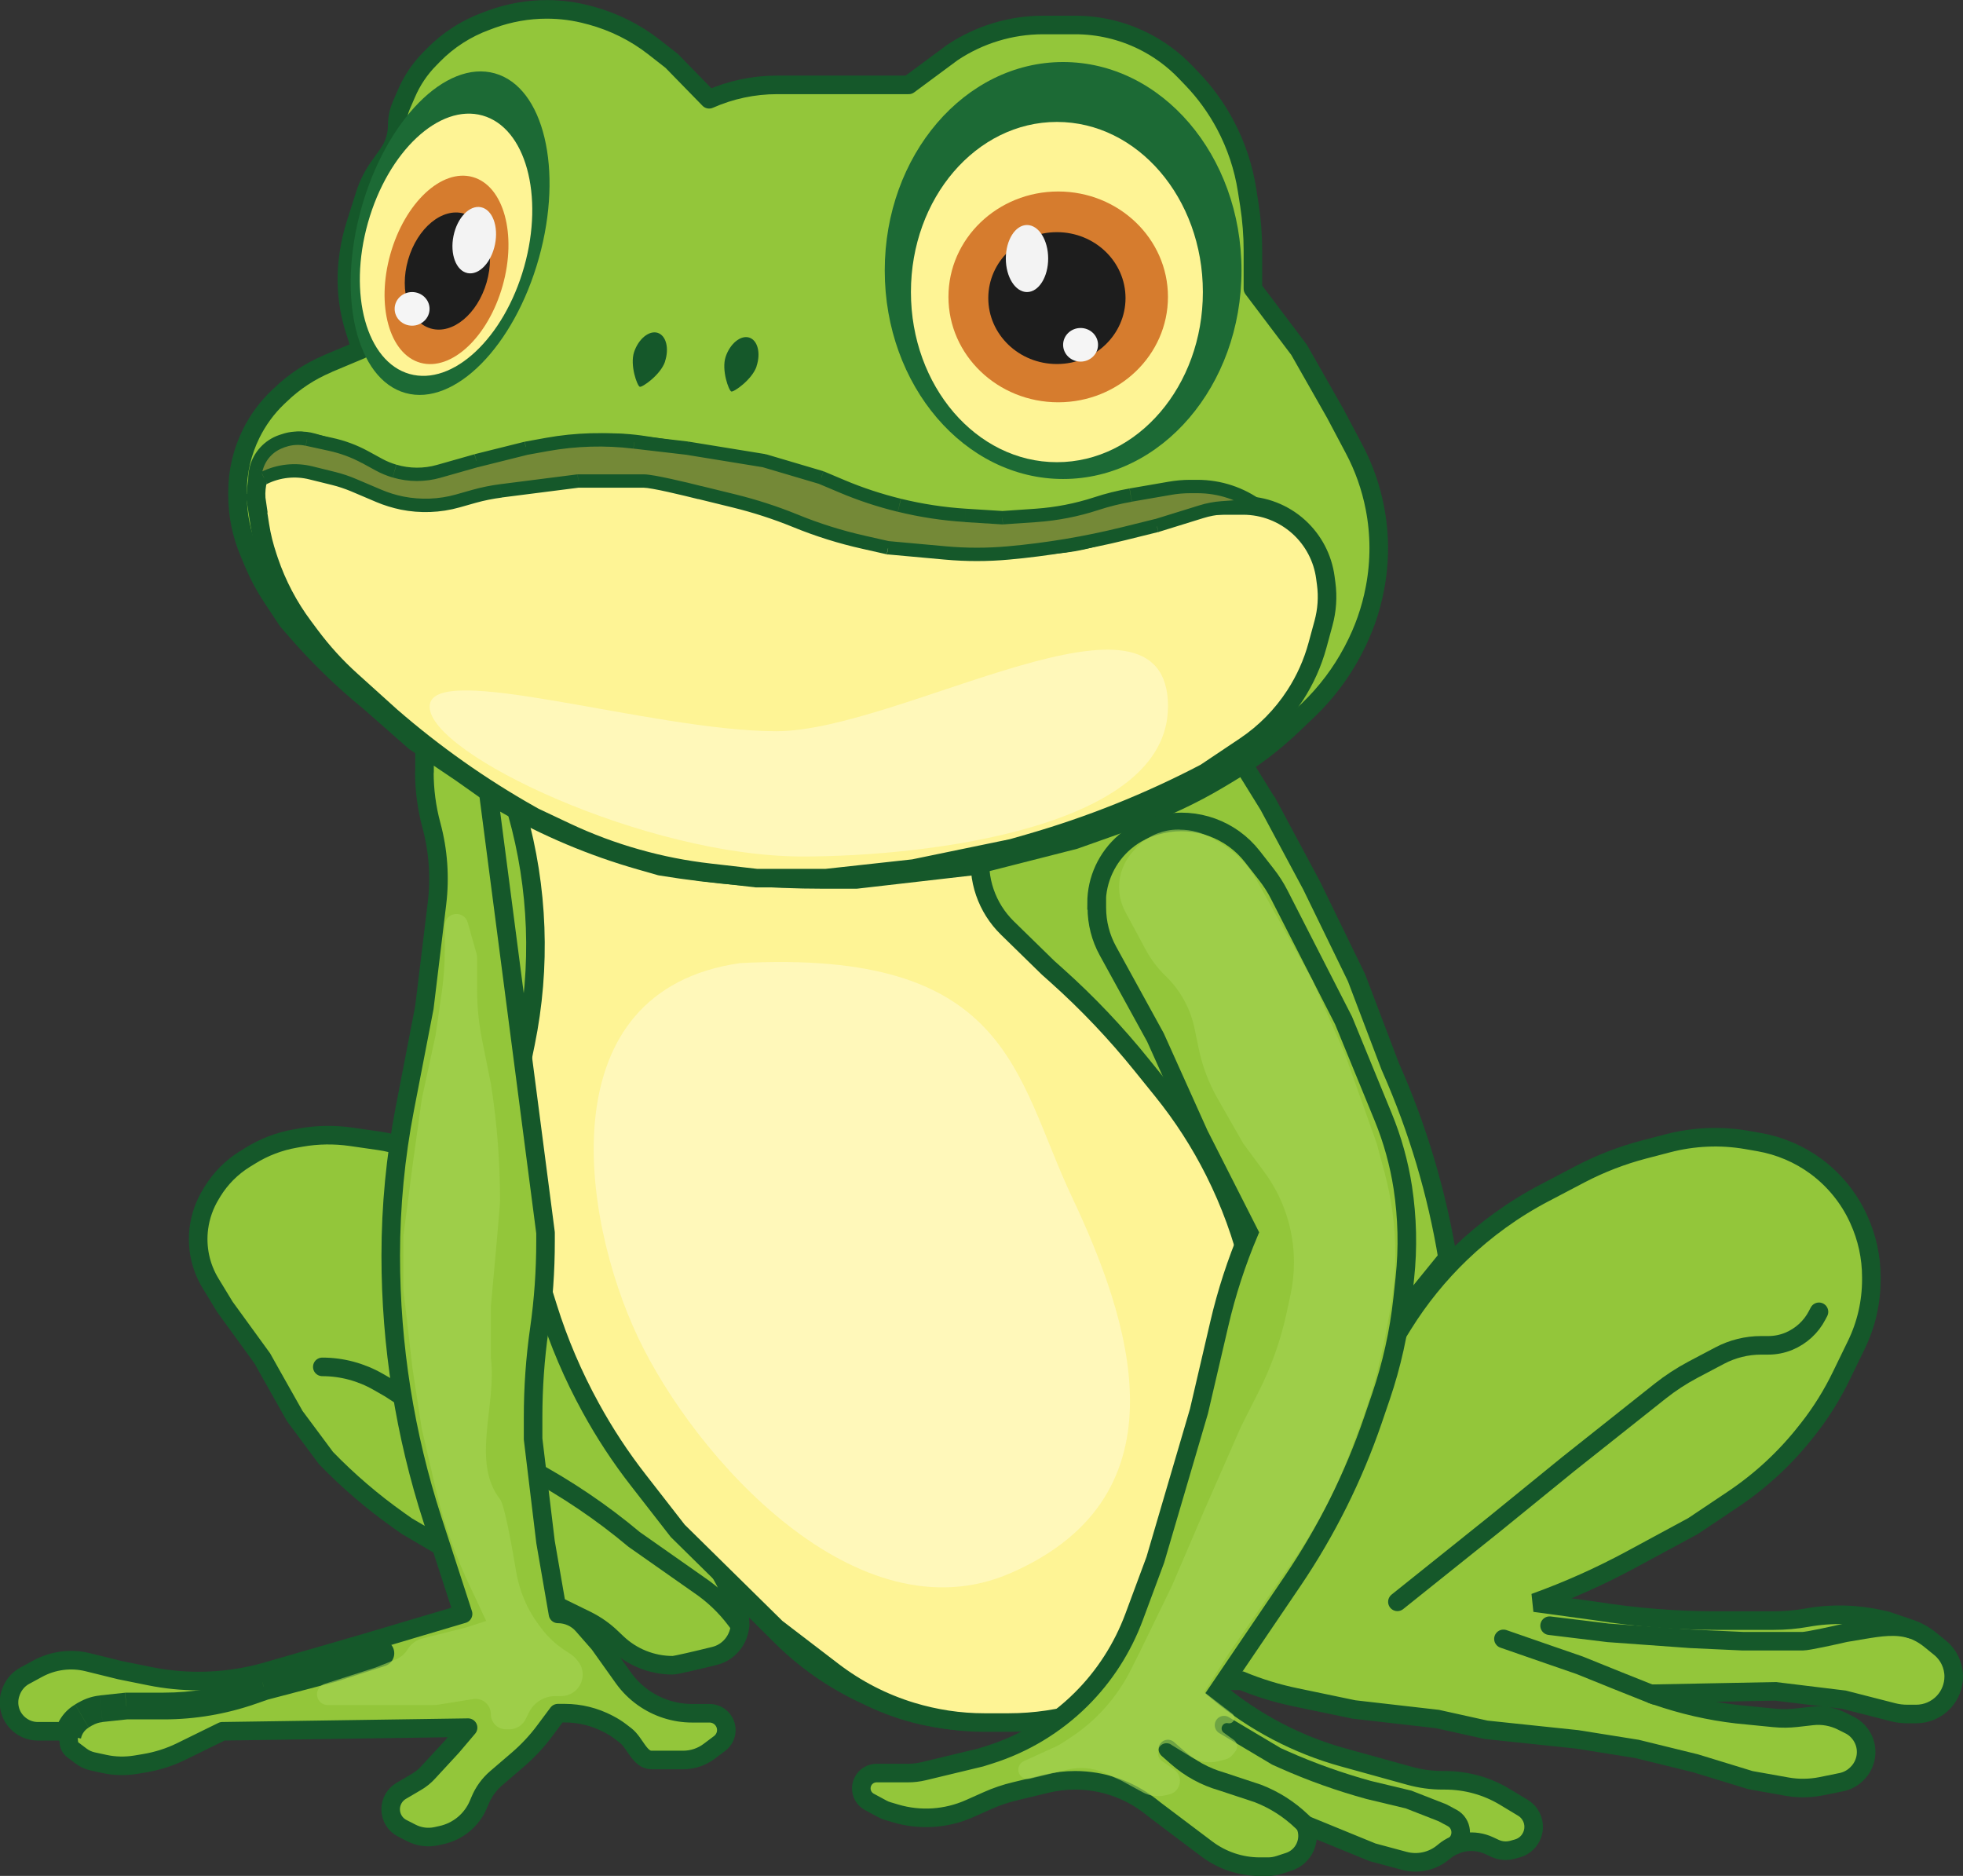 <?xml version="1.0" encoding="UTF-8"?><svg id="_Слой_2" xmlns="http://www.w3.org/2000/svg" width="211.4" height="202" viewBox="0 0 211.4 202"><rect x="0" y="0" width="211.4" height="202" fill="#333333" stroke="none"/><g id="_Слой_1-2"><path d="m132.9,167.45c-.94,1.26-5.95,6.78-9.26,10.4-.9.98-1.71,2.03-2.42,3.14h12.49c1.88.77,3.82,1.37,5.81,1.78l6.28,1.31,9,1.03,5.24,1.16,9.8,1.03,6.45,1.03,6.31,1.55,5.91,1.81,3.93.7c1.22.22,2.47.2,3.69-.04l2.16-.44c.71-.14,1.36-.52,1.84-1.07l.03-.03c.84-.96,1.05-2.33.52-3.49-.31-.68-.84-1.24-1.51-1.57l-.8-.4c-1-.5-2.12-.7-3.22-.57l-1.67.19c-.8.09-1.61.1-2.41.02l-4.03-.4c-2.95-.34-5.85-1.01-8.65-1.98l-.62-.22,13.43-.26,7.39.9,5.28,1.35c.51.13,1.02.19,1.54.19h.95c1.12,0,2.2-.47,2.96-1.29.69-.74,1.08-1.72,1.08-2.74,0-1.21-.54-2.35-1.48-3.11l-1.06-.86c-.63-.51-1.34-.91-2.11-1.17l-2.6-.89-.59-.13c-2.63-.59-5.34-.66-7.99-.18-1.17.21-2.36.31-3.55.31h-6.19c-4.35,0-8.68-.35-12.98-1.03l-6.58-.9c3.58-1.29,7.05-2.84,10.4-4.65l6.66-3.6,4.27-2.86c3.04-2.03,5.74-4.54,7.99-7.43l.16-.2c1.39-1.77,2.58-3.69,3.56-5.72l1.6-3.29c1.07-2.19,1.62-4.6,1.62-7.04v-.27c0-2.14-.46-4.25-1.35-6.2l-.04-.09c-1.02-2.23-2.6-4.17-4.57-5.63-1.82-1.34-3.92-2.23-6.14-2.62l-1.32-.23c-2.83-.49-5.74-.36-8.52.37l-2.57.67c-2.36.62-4.64,1.5-6.81,2.63l-3.83,2.01c-3.32,1.73-6.37,3.93-9.07,6.52-2.38,2.29-4.47,4.87-6.21,7.67l-5.3,8.55c-3.85,4.82-11.82,14.81-12.89,16.26Z" style="fill:#93c63a; stroke:#15582a; stroke-width:2px;"/><path d="m195.89,141.26l-.2.38c-.65,1.26-1.73,2.24-3.04,2.79h0c-.7.29-1.46.44-2.22.44h-.77c-1.56,0-3.09.38-4.47,1.11l-2.88,1.52c-1.24.66-2.42,1.43-3.52,2.3l-9.89,7.85-7.93,6.45-10.48,8.39" style="fill:none; stroke:#15582a; stroke-linecap:round; stroke-width:2px;"/><path d="m205.83,175.45h0c-1.63-.52-3.41-.24-5.1.04l-2.02.34c-1.3.3-4.03.9-4.57.9h-6.45l-5.64-.26-8.86-.64-6.31-.77" style="fill:none; stroke:#15582a; stroke-linecap:round; stroke-width:2px;"/><path d="m178.16,182.55l-3.89-1.55-4.16-1.68-3.36-1.16-4.84-1.68" style="fill:none; stroke:#15582a; stroke-linecap:round; stroke-width:2px;"/><path d="m46.83,125.38l11.65,8.91,19.61,36,1.28,2.87c.22.49.33,1.02.33,1.56v.05c0,.86-.3,1.69-.85,2.35-.5.6-1.17,1.02-1.92,1.2-1.79.44-4.14,1-4.49,1-2.24,0-4.39-.87-6.01-2.42l-.58-.55c-.8-.77-1.71-1.4-2.7-1.89l-6.16-3.01-5.1-2.84-3.22-1.42-4.84-2.84-.85-.6c-2.83-2-5.47-4.26-7.88-6.75l-3.36-4.52-2.55-4.52-.94-1.68-4.03-5.55-1.54-2.53c-1.09-1.78-1.53-3.89-1.26-5.96.17-1.29.61-2.53,1.29-3.64l.18-.3c.87-1.41,2.06-2.61,3.48-3.49l.57-.35c1.49-.93,3.14-1.56,4.87-1.86l.63-.11c1.77-.31,3.57-.33,5.34-.08l3.06.44c.92.13,1.82.36,2.69.69,1.18.44,2.29,1.06,3.3,1.83Z" style="fill:#93c63a; stroke:#15582a; stroke-width:2px;"/><path d="m34.71,147.19h0c2.11,0,4.19.56,6.02,1.61l1.24.71,4.16,2.71,2.01,1.16,8.89,4.77c4,2.15,7.78,4.7,11.26,7.62h0l6.98,4.9h0c1.51,1.02,2.85,2.29,3.95,3.75l.48.64" style="fill:none; stroke:#15582a; stroke-linecap:round; stroke-width:2px;"/><path d="m136.52,86.55l-5.51-8.9-80.99,2.32c-1.36,2.13-1.71,4.75-.96,7.16l2.17,6.91c2.39,5.71,3.63,11.83,3.63,18.02v5.59l.31,2.92c.69,6.55,2.07,13.02,4.13,19.28l4.57,9.29.96,1.59c4.55,7.53,9.66,14.7,15.3,21.45l.26.31,3.74,3.72c2.5,2.49,5.41,4.54,8.59,6.07l1.03.49c3.59,1.72,7.51,2.62,11.49,2.62h2.74c2.64,0,5.27-.34,7.83-1.01,6.4-1.69,12.08-5.4,16.2-10.57l1.5-1.89c2.01-2.53,3.7-5.31,5.01-8.27l2.26-5.1c2.01-4.55,4.43-8.89,7.24-13l1.69-2.48,6.18-7.61c-1.16-7.03-3.2-13.88-6.07-20.39l-.11-.25-3.63-9.55-4.84-9.94-4.7-8.77Z" style="fill:#93c63a; stroke:#15582a; stroke-width:2px;"/><path d="m71.82,91.39l-3.83-1.01c-4.77-1.25-9.27-3.39-13.27-6.29l.97,3.45c2.28,8.08,2.59,16.59.91,24.81l-.18.87c-1.12,5.48-1.24,11.12-.35,16.64.35,2.17.86,4.31,1.52,6.41l1.41,4.5c1.17,3.75,2.72,7.37,4.61,10.81,1.5,2.74,3.22,5.36,5.14,7.82l4.24,5.45,10.61,10.45,6.09,4.66c2.55,1.95,5.42,3.43,8.49,4.36,2.54.77,5.17,1.17,7.82,1.17h2.64c2.81,0,5.61-.42,8.3-1.23l2.03-.62c4.84-1.47,9.04-4.54,11.91-8.71,2.11-3.06,3.43-6.6,3.83-10.3l1.27-11.66v-4.96c0-7.6-1.78-15.09-5.19-21.87-1.55-3.09-3.43-6-5.6-8.69l-2.23-2.76c-2.78-3.45-5.84-6.68-9.15-9.64l-.94-.84-4.38-4.28c-2.23-2.18-3.29-5.28-2.87-8.36l-1.12.25c-7.35,1.63-14.92,2.08-22.41,1.34l-.81-.08c-3.2-.32-6.36-.89-9.47-1.7Z" style="fill:#fef495; stroke:#15582a; stroke-width:2px;"/><path d="m45.72,83.11v-2.62l6.72,3.74,6.31,48.52v.92c0,3.17-.22,6.33-.67,9.47-.45,3.14-.67,6.3-.67,9.47v2.34l1.34,11.1,1.34,7.74c1.02,0,2,.44,2.67,1.21l1.76,2.01,2.6,3.65c.59.83,1.31,1.55,2.14,2.14,1.55,1.1,3.39,1.69,5.29,1.69h1.86c1,0,1.81.81,1.81,1.81,0,.57-.27,1.1-.72,1.44l-1.13.85c-.8.6-1.78.93-2.79.93h-3.42c-1.28,0-1.76-1.84-2.78-2.63l-.56-.43c-.37-.28-.77-.54-1.18-.75l-.15-.08c-1.44-.75-3.03-1.15-4.65-1.15h-.76l-1.41,1.89c-.85,1.15-1.83,2.19-2.91,3.12l-2.32,1.99c-.76.65-1.36,1.48-1.74,2.4l-.17.4c-.71,1.7-2.2,2.94-4,3.33l-.54.12c-.92.2-1.88.07-2.72-.37l-.96-.49c-.76-.39-1.24-1.18-1.24-2.04,0-.81.43-1.57,1.13-1.98l1.65-.97c.48-.28.91-.63,1.28-1.04l2.53-2.74,1.75-2.06-26.46.39-4.44,2.18c-1.24.61-2.57,1.03-3.94,1.26l-.96.16c-1.11.18-2.25.16-3.35-.08l-1.25-.27c-.47-.1-.91-.3-1.29-.59l-.86-.65c-.28-.21-.45-.54-.45-.89,0-.62-.5-1.12-1.12-1.12h-2.21c-.63,0-1.24-.19-1.76-.55-1.19-.81-1.66-2.34-1.14-3.68l.03-.09c.28-.71.79-1.31,1.47-1.67l1.38-.75c1.64-.89,3.56-1.15,5.38-.7l3.49.86,3.17.64c1.73.35,3.5.53,5.27.53,2.51,0,5.01-.35,7.42-1.05l10.2-2.95,10.88-3.23-3.29-10.13c-2.98-9.19-4.5-18.79-4.5-28.45,0-5.32.51-10.63,1.52-15.85l2.1-10.86,1.36-11.22c.34-2.81.14-5.67-.6-8.41-.51-1.87-.76-3.81-.76-5.75Z" style="fill:#93c63a; stroke:#15582a; stroke-linejoin:round; stroke-width:2px;"/><path d="m13.62,183.71v-1.44h-.15s.15,1.44.15,1.44Zm14.77-2.06l-.36-1.39h-.06s-.05.03-.05.03l.47,1.36Zm7.39-1.94l.36,1.39h.04s.04-.02.04-.02l-.44-1.37Zm5.68-.31c.76-.24,1.17-1.05.93-1.81-.24-.76-1.05-1.17-1.81-.93l.88,2.74Zm-32.24,5.15l-.73-1.24.73,1.24Zm.33,1.47l.39-.23-1.46-2.48-.39.23,1.46,2.48Zm1.49-.59l2.73-.29-.31-2.86-2.73.29.31,2.86Zm2.58-.28h4.03v-2.88h-4.03v2.88Zm13.9-1.67l1.35-.47-.95-2.72-1.35.47.95,2.72Zm1.24-.44l7.39-1.94-.73-2.78-7.39,1.94.73,2.78Zm7.46-1.96l5.24-1.68-.88-2.74-5.24,1.68.88,2.74Zm-18.57,4.07c3.36,0,6.7-.57,9.87-1.67l-.95-2.72c-2.87,1-5.89,1.51-8.93,1.51v2.88Zm-7.71.65c.34-.2.71-.32,1.1-.36l-.31-2.86c-.79.08-1.56.34-2.25.74l1.46,2.48Zm-1.22,1.41c.09-.49.4-.92.83-1.18l-1.46-2.48c-1.15.67-1.95,1.81-2.2,3.12l2.83.54Z" style="fill:#15582a; stroke-width:0px;"/><path d="m35.26,39.17l3.62-1.52-.68-2.14c-.26-.81-.46-1.64-.6-2.48-.3-1.81-.33-3.67-.06-5.49l.04-.29c.15-1.07.4-2.12.73-3.15l1.01-3.18c.34-1.06.84-2.05,1.48-2.95l.97-1.36c.66-.92,1.01-2.01,1.01-3.14,0-.73.15-1.45.44-2.13l.55-1.27c.59-1.38,1.44-2.65,2.5-3.72l.41-.42c1.59-1.62,3.53-2.87,5.67-3.65l.59-.22c1.9-.69,3.91-1.05,5.94-1.05,1.53,0,3.06.2,4.54.61l.24.06c2.45.67,4.75,1.81,6.75,3.37l1.93,1.51,4.03,4.13c2.3-1.02,4.79-1.55,7.31-1.55h14.18l4.7-3.48c2.89-1.93,6.29-2.97,9.77-2.97h3.46c2.52,0,5,.58,7.26,1.69,1.73.85,3.29,1.99,4.62,3.38l.69.72c1.42,1.47,2.63,3.15,3.59,4.95,1.17,2.2,1.97,4.59,2.35,7.05l.25,1.59c.25,1.63.38,3.27.38,4.91v4.11l4.97,6.58,3.89,6.84,2.03,3.83c1.06,1.99,1.81,4.13,2.24,6.34.55,2.82.56,5.73.03,8.56l-.02.1c-.43,2.31-1.22,4.55-2.32,6.63l-.1.19c-1.23,2.32-2.83,4.44-4.72,6.26l-1.59,1.52c-2.13,2.05-4.49,3.84-7.03,5.35l-1.12.67c-2.78,1.65-5.72,3.03-8.78,4.11l-6.69,2.37-11.15,2.84-12.36,1.42h-3.51c-5.89,0-11.76-.47-17.58-1.42l-2.2-.63c-5.14-1.47-10.08-3.55-14.72-6.21l-4.57-3.23-4.97-3.35-4.84-4.26c-2.95-2.4-5.68-5.06-8.16-7.95l-.71-.82-1.67-2.52c-.77-1.16-1.42-2.38-1.96-3.66l-.51-1.22c-.81-1.93-1.23-4-1.23-6.09v-.38c0-2.17.5-4.3,1.46-6.25.72-1.46,1.69-2.79,2.87-3.92l.31-.29c1.46-1.41,3.17-2.53,5.04-3.32Z" style="fill:#93c63a; stroke:#15582a; stroke-linejoin:round; stroke-width:2px;"/><ellipse cx="114.49" cy="29.13" rx="19.21" ry="22.45" style="fill:#1c6a35; stroke-width:0px;"/><ellipse cx="113.82" cy="31.45" rx="15.72" ry="18.32" style="fill:#fef495; stroke-width:0px;"/><ellipse cx="48.47" cy="25.1" rx="17.87" ry="9.93" transform="translate(11.25 65.03) rotate(-74.38)" style="fill:#1c6a35; stroke-width:0px;"/><ellipse cx="48.04" cy="26.36" rx="14.46" ry="8.74" transform="translate(9.62 65.43) rotate(-74.24)" style="fill:#fef495; stroke-width:0px;"/><ellipse cx="48.08" cy="29.07" rx="10.39" ry="6.28" transform="translate(7.05 67.44) rotate(-74.24)" style="fill:#d67c2e; stroke-width:0px;"/><ellipse cx="48.18" cy="29.19" rx="6.44" ry="4.4" transform="translate(6.78 67.39) rotate(-73.91)" style="fill:#1d1d1d; stroke-width:0px;"/><path d="m81.48,39.45c-.48,1.42-2.45,2.79-2.72,2.71-.27-.08-1.09-2.32-.61-3.75.48-1.42,1.62-2.34,2.53-2.06.92.29,1.27,1.67.79,3.1Z" style="fill:#15582a; stroke-width:0px;"/><path d="m71.62,38.94c-.48,1.42-2.45,2.79-2.72,2.71-.27-.08-1.09-2.32-.61-3.75.48-1.42,1.62-2.34,2.53-2.06.92.29,1.27,1.67.79,3.1Z" style="fill:#15582a; stroke-width:0px;"/><path d="m27.62,54.19l.37,2.38c.18,1.15.46,2.27.83,3.37l.15.45c.86,2.54,2.12,4.94,3.73,7.09l.73.98c1.3,1.74,2.76,3.35,4.37,4.8l4.3,3.88c4.64,4.03,9.68,7.59,15.04,10.61l.41.23,3.39,1.6c2.48,1.17,5.05,2.13,7.69,2.87,2.55.72,5.15,1.23,7.78,1.53l5.05.58h7.52l9.4-1.03,10.61-2.19,1.78-.51c6.59-1.89,12.97-4.44,19.04-7.62l4.24-2.84c2.17-1.45,4.01-3.32,5.43-5.51,1.07-1.65,1.88-3.46,2.4-5.36l.65-2.39c.38-1.39.48-2.84.29-4.26l-.09-.67c-.28-2.09-1.29-4.01-2.85-5.43-1.64-1.49-3.78-2.32-6-2.32h-2.38c-1.12,0-2.24.13-3.34.37l-3.76.85c-1.32.3-2.6.72-3.84,1.25-2.15.92-4.42,1.5-6.75,1.71l-1.1.1c-1.67.15-3.35.16-5.02.02l-1.41-.12c-2.57-.21-5.1-.72-7.55-1.5-2.1-.67-4.13-1.55-6.06-2.62l-2.47-1.36c-4.2-1.63-8.53-2.92-12.94-3.87l-1.84-.39c-1.43-.21-4.62-.7-5.91-.9-3.19-.51-6.45-.39-9.6.35l-2.35.55-5.51,1.81-4.06,1.51c-1.63.61-3.42.6-5.04-.03-.56-.22-1.09-.5-1.58-.85l-1.81-1.29c-1.07-.76-2.26-1.33-3.52-1.69l-2.38-.68c-1.05-.3-2.17-.22-3.16.23-1.39.62-2.39,1.88-2.67,3.38l-.15.81c-.13.7-.14,1.42-.03,2.12Z" style="fill:#fef495; stroke:#15582a; stroke-width:2px;"/><ellipse cx="113.96" cy="31.97" rx="11.82" ry="11.35" style="fill:#d67c2e; stroke-width:0px;"/><ellipse cx="113.82" cy="32.1" rx="7.39" ry="7.1" style="fill:#1d1d1d; stroke-width:0px;"/><path d="m118.12,97.26v.48c0,1.63.41,3.24,1.2,4.67l5.11,9.3,4.7,10.45,5.37,10.58c-1.34,3.18-2.41,6.46-3.19,9.82l-2.19,9.4-4.7,16-2.29,6.17c-1.24,3.33-3.18,6.36-5.7,8.86-2.78,2.76-6.18,4.81-9.92,5.98l-.89.28-6.15,1.48c-.55.13-1.12.2-1.69.2h-3.38c-.61,0-1.18.34-1.46.89-.41.8-.11,1.78.68,2.21l1.37.74c.2.11.41.2.63.26l.84.25c2.63.78,5.45.59,7.95-.52l1.93-.86c.96-.43,1.96-.77,2.98-1.01l3.4-.82c1-.24,2.03-.36,3.07-.36,2.91,0,5.74.97,8.04,2.75l.61.48,5.52,4.16c1.65,1.24,3.65,1.91,5.71,1.91h.9c.41,0,.82-.07,1.22-.2l1.01-.33c1.65-.54,2.47-2.4,1.75-3.99l7.25,2.97,3.42.92c1.48.4,3.06.05,4.23-.94l.06-.05c1.36-1.14,3.26-1.39,4.87-.64l.6.28c.6.28,1.27.33,1.91.16l.5-.14c1.58-.43,2.28-2.29,1.37-3.66-.2-.3-.46-.55-.77-.73l-1.94-1.17c-1.94-1.17-4.16-1.78-6.43-1.78h-.24c-1.2,0-2.4-.16-3.56-.48l-7.12-1.97c-4.96-1.36-9.62-3.81-13.57-7.1l8.09-11.93c3.63-5.36,6.53-11.17,8.63-17.3l.87-2.55c1.16-3.41,1.94-6.93,2.33-10.51l.24-2.25c.35-3.24.27-6.51-.22-9.74-.4-2.6-1.11-5.15-2.11-7.59l-4.27-10.4-6.93-13.56c-.39-.77-.86-1.49-1.39-2.17l-1.5-1.92c-2.29-2.93-6.06-4.3-9.7-3.51l-.25.06c-1.39.3-2.69.94-3.78,1.87-1.93,1.65-3.05,4.06-3.05,6.59Z" style="fill:#93c63a; stroke:#15582a; stroke-width:2px;"/><path d="m156.67,198.68h0c.96-.8.81-2.33-.29-2.92l-1.05-.56-3.63-1.42-4.3-1.03h0c-3.13-.86-6.19-1.95-9.16-3.27l-.78-.35-5.64-3.36" style="fill:none; stroke:#15582a; stroke-linecap:round; stroke-width:2px;"/><path d="m140.69,196.61l-.48-.46c-1.37-1.32-2.99-2.35-4.76-3.03h0l-3.9-1.29h0c-1.77-.51-3.4-1.4-4.79-2.62l-.99-.87" style="fill:none; stroke:#15582a; stroke-linecap:round; stroke-width:2px;"/><path d="m135.52,54.55c-1.88-1.39-4.17-2.16-6.56-2.16h-.81c-.73,0-1.45.06-2.17.19l-4.22.73c-1.27.22-2.51.53-3.74.93-2.08.68-4.25,1.1-6.43,1.26l-3.64.25-3.98-.25c-2.4-.15-4.78-.51-7.11-1.08-2.11-.51-4.17-1.2-6.17-2.04l-2.23-.94-6.15-1.82-8.24-1.34c-1.4-.16-4.5-.52-5.76-.67-3.12-.38-6.29-.29-9.38.26l-2.26.41-5.37,1.34-4.02,1.14c-1.56.44-3.22.44-4.78-.02-.59-.17-1.16-.41-1.69-.7l-1.48-.81c-1.17-.64-2.42-1.1-3.73-1.38l-2.52-.55c-.83-.18-1.7-.13-2.51.14l-.25.08c-1.36.46-2.39,1.58-2.74,2.98-.13.54-.16,1.1-.08,1.64.27-.28.59-.5.94-.68,1.58-.77,3.37-.96,5.07-.53l2.43.6c.73.18,1.44.42,2.13.71l2.73,1.16c.81.34,1.65.6,2.5.77,1.99.4,4.05.32,6-.23l1.73-.49c.96-.27,1.94-.47,2.94-.59l8.32-1.06h7.07c.94,0,4.41.83,6.02,1.25l3.71.91c2.23.55,4.42,1.26,6.55,2.13,2.4.98,4.88,1.76,7.41,2.33l2.61.59,6.16.56c2.26.2,4.53.21,6.79,0,4.19-.37,8.34-1.07,12.42-2.08l3.55-.88,4.81-1.49c.72-.22,1.46-.36,2.21-.42l2.77-.2c.39-.03.78-.01,1.16.05Z" style="fill:#748937; fill-rule:evenodd; stroke-width:0px;"/><path d="m135.52,54.55l-.11.71.54-1.29-.43.58Zm-9.54-1.97l-.12-.71h0l.12.71Zm-4.22.73l.12.71h0l-.12-.71Zm-3.74.93l-.22-.68h0l.22.68Zm-6.43,1.26l-.05-.72h0l.05.72Zm-3.64.25l-.05.72h.05s.05,0,.05,0l-.05-.72Zm-3.98-.25l.05-.72h0l-.05.72Zm-7.11-1.08l.17-.7h0l-.17.7Zm-6.17-2.04l-.28.66h0l.28-.66Zm-2.23-.94l.28-.66-.04-.02h-.04s-.2.68-.2.68Zm-6.15-1.82l.2-.69h-.04s-.05-.02-.05-.02l-.12.71Zm-8.24-1.34l.12-.71h-.02s-.02,0-.02,0l-.08.71Zm-5.76-.67l.09-.71h0l-.09.71Zm-9.38.26l-.13-.71h0l.13.71Zm-2.26.41l-.13-.71h-.02s-.02.01-.02.01l.17.7Zm-5.37,1.34l-.17-.7h-.01s-.01,0-.01,0l.2.69Zm-4.02,1.14l.2.69-.2-.69Zm-4.78-.02l-.2.69h0l.2-.69Zm-1.69-.7l.34-.63h0l-.34.63Zm-1.48-.81l.34-.63h0l-.34.63Zm-3.73-1.38l-.15.7.15-.7Zm-2.52-.55l.15-.7h0l-.15.7Zm-2.51.14l.23.68h0l-.23-.68Zm-.25.08l-.23-.68h0l.23.68Zm-2.74,2.98l.7.17h0l-.7-.17Zm-.08,1.64l-.71.11.21,1.42,1.01-1.02-.51-.51Zm.94-.68l.32.65h0l-.32-.65Zm5.07-.53l.17-.7h0l-.17.7Zm2.43.6l-.17.7h0l.17-.7Zm2.13.71l.28-.66h0l-.28.66Zm2.73,1.16l.28-.66h0l-.28.66Zm2.5.77l-.14.71h0l.14-.71Zm6-.23l.19.69h0l-.19-.69Zm1.73-.49l-.19-.69h0l.19.69Zm2.94-.59l.09.71h0l-.09-.71Zm8.32-1.06v-.72h-.09s.09.72.09.72Zm13.09,1.25l-.18.7h0s.17-.7.17-.7Zm3.71.91l.17-.7h0l-.17.7Zm6.55,2.13l.27-.67h0l-.27.67Zm7.41,2.33l-.16.7h0l.16-.7Zm2.61.59l-.16.7h.05s.05.01.05.01l.06-.72Zm6.16.56l-.06.72h0l.06-.72Zm6.79,0l.06.72h0l-.06-.72Zm12.42-2.08l.17.7h0l-.17-.7Zm3.55-.88l.17.7h.02s.02-.01.02-.01l-.21-.69Zm4.81-1.49l-.21-.69h0l.21.69Zm2.21-.42l.05.72h0l-.05-.72Zm2.77-.2l-.05-.72h0l.05.72Zm1.59-.53c-2-1.48-4.45-2.3-6.99-2.3v1.44c2.23,0,4.38.72,6.14,2.02l.85-1.16Zm-6.99-2.3h-.81v1.44h.81v-1.44Zm-.81,0c-.77,0-1.53.07-2.29.2l.25,1.42c.67-.12,1.36-.18,2.04-.18v-1.44Zm-2.29.2l-4.22.73.25,1.42,4.22-.73-.25-1.42Zm-4.22.73c-1.3.23-2.58.54-3.84.96l.45,1.37c1.19-.39,2.4-.69,3.63-.9l-.25-1.42Zm-3.84.96c-2.03.66-4.13,1.07-6.26,1.22l.1,1.44c2.25-.16,4.47-.59,6.61-1.29l-.45-1.37Zm-6.26,1.22l-3.64.25.1,1.44,3.64-.25-.1-1.44Zm-3.55.25l-3.98-.25-.09,1.44,3.98.25.09-1.44Zm-3.98-.25c-2.36-.15-4.7-.51-6.99-1.07l-.34,1.4c2.38.58,4.8.95,7.24,1.1l.09-1.44Zm-6.99-1.07c-2.07-.51-4.09-1.17-6.06-2l-.56,1.33c2.03.86,4.13,1.55,6.27,2.07l.34-1.4Zm-6.06-2l-2.23-.94-.56,1.33,2.23.94.56-1.33Zm-2.31-.97l-6.15-1.82-.41,1.38,6.15,1.82.41-1.38Zm-6.24-1.84l-8.24-1.34-.23,1.42,8.24,1.34.23-1.42Zm-8.28-1.35c-1.4-.16-4.5-.52-5.75-.67l-.17,1.43c1.26.15,4.37.51,5.76.67l.16-1.43Zm-5.75-.67c-3.19-.39-6.43-.3-9.6.27l.25,1.42c3.03-.54,6.12-.63,9.17-.26l.17-1.43Zm-9.6.27l-2.26.41.25,1.42,2.26-.41-.25-1.42Zm-2.31.42l-5.37,1.34.35,1.4,5.37-1.34-.35-1.4Zm-5.39,1.35l-4.02,1.14.39,1.38,4.02-1.14-.39-1.38Zm-4.02,1.14c-1.43.41-2.95.4-4.38-.02l-.4,1.38c1.69.5,3.49.5,5.18.02l-.39-1.38Zm-4.38-.02c-.54-.16-1.06-.37-1.55-.64l-.69,1.26c.58.32,1.2.57,1.83.76l.4-1.38Zm-1.55-.64l-1.48-.81-.69,1.26,1.48.81.69-1.26Zm-1.48-.81c-1.23-.67-2.55-1.16-3.92-1.45l-.3,1.41c1.23.27,2.42.71,3.53,1.31l.69-1.26Zm-3.92-1.45l-2.52-.55-.3,1.41,2.52.55.3-1.41Zm-2.52-.55c-.96-.21-1.96-.15-2.89.17l.46,1.36c.68-.23,1.42-.27,2.12-.12l.3-1.41Zm-2.89.17l-.25.08.46,1.36.25-.08-.46-1.36Zm-.25.08c-1.59.54-2.8,1.85-3.2,3.49l1.4.35c.29-1.16,1.14-2.09,2.27-2.47l-.46-1.36Zm-3.2,3.49c-.16.63-.19,1.28-.09,1.92l1.42-.21c-.07-.45-.05-.92.06-1.36l-1.4-.35Zm1.25.49c-.42.21-.81.48-1.14.82l1.02,1.01c.22-.22.47-.4.74-.53l-.63-1.29Zm5.56-.59c-1.87-.47-3.84-.26-5.56.59l.63,1.29c1.42-.7,3.05-.87,4.58-.48l.35-1.4Zm2.43.6l-2.43-.6-.35,1.4,2.43.6.35-1.4Zm2.23.75c-.72-.31-1.47-.56-2.23-.75l-.35,1.4c.69.17,1.36.4,2.02.67l.56-1.32Zm2.73,1.16l-2.73-1.16-.56,1.32,2.73,1.16.56-1.32Zm2.36.73c-.81-.16-1.6-.41-2.36-.73l-.56,1.32c.85.36,1.74.63,2.64.82l.28-1.41Zm5.66-.22c-1.84.52-3.78.59-5.66.22l-.28,1.41c2.1.42,4.27.34,6.33-.24l-.39-1.39Zm1.73-.49l-1.73.49.39,1.39,1.73-.49-.39-1.39Zm3.04-.62c-1.03.13-2.04.34-3.04.62l.39,1.39c.93-.26,1.88-.45,2.83-.57l-.18-1.43Zm8.32-1.06l-8.32,1.06.18,1.43,8.32-1.06-.18-1.43Zm7.16,0h-7.07v1.44h7.07v-1.44Zm6.2,1.27c-.81-.21-2.09-.52-3.29-.78-.6-.13-1.18-.25-1.68-.34-.48-.08-.93-.15-1.23-.15v1.44c.17,0,.5.04.99.13.47.08,1.03.2,1.62.33,1.17.26,2.44.57,3.24.77l.36-1.39Zm3.7.9l-3.71-.91-.34,1.4,3.71.91.34-1.4Zm6.65,2.16c-2.16-.88-4.39-1.6-6.65-2.16l-.34,1.4c2.2.54,4.36,1.24,6.45,2.09l.54-1.33Zm7.29,2.29c-2.49-.56-4.93-1.32-7.29-2.29l-.54,1.33c2.44,1,4.95,1.79,7.52,2.36l.31-1.4Zm2.61.59l-2.61-.59-.31,1.4,2.61.59.31-1.4Zm6.07.54l-6.16-.56-.13,1.43,6.16.56.13-1.43Zm6.66,0c-2.22.2-4.44.2-6.66,0l-.13,1.43c2.3.21,4.62.21,6.92,0l-.13-1.43Zm12.31-2.06c-4.04,1-8.16,1.69-12.31,2.06l.13,1.43c4.22-.38,8.41-1.08,12.53-2.09l-.35-1.4Zm3.55-.88l-3.55.88.35,1.4,3.55-.88-.35-1.4Zm4.77-1.47l-4.81,1.49.43,1.37,4.81-1.49-.43-1.37Zm2.37-.45c-.81.06-1.6.21-2.37.45l.43,1.37c.67-.21,1.36-.34,2.05-.39l-.11-1.43Zm2.77-.2l-2.77.2.11,1.43,2.77-.2-.11-1.43Zm1.33.06c-.43-.07-.88-.09-1.33-.06l.11,1.43c.34-.02.67,0,1,.04l.23-1.42Z" style="fill:#15582a; stroke-width:0px;"/><path d="m125.78,76.1c0,13.03-25.93,16.13-39.35,16.13-16.79,0-40.16-11-40.16-16.13s23.91,2.64,37.34,2.64,42.18-17.86,42.18-2.64Z" style="fill:rgba(255,249,195,.8); stroke-width:0px;"/><path d="m115.43,128.87c6.13,12.98,12.76,32.08-6.58,40.52-16.52,7.21-34.03-12.44-40.16-25.42-6.13-12.98-9.67-37.29,11.01-40.26,29.15-1.55,29.6,12.18,35.73,25.16Z" style="fill:rgba(255,249,195,.8); stroke-width:0px;"/><ellipse cx="110.6" cy="27.84" rx="2.28" ry="3.61" style="fill:#f3f3f3; stroke-width:0px;"/><ellipse cx="51.07" cy="25.86" rx="3.62" ry="2.28" transform="translate(15.55 70.75) rotate(-78.5)" style="fill:#f3f3f3; stroke-width:0px;"/><ellipse cx="116.37" cy="37.13" rx="1.88" ry="1.81" style="fill:#f5f5f5; stroke-width:0px;"/><ellipse cx="44.38" cy="33.26" rx="1.88" ry="1.81" style="fill:#f5f5f5; stroke-width:0px;"/><path d="m127.05,89.33h-.18c-.76,0-1.5.14-2.21.41-.93.36-1.76.93-2.41,1.68l-.31.35c-.91,1.04-1.42,2.37-1.42,3.75,0,.94.23,1.86.68,2.69l2.22,4.12c.55,1.01,1.25,1.93,2.07,2.73,1.61,1.54,2.71,3.54,3.16,5.72l.45,2.17c.39,1.87,1.07,3.66,2.01,5.32l2.79,4.88,2.24,3.03c2.09,2.82,3.21,6.24,3.21,9.75,0,1.16-.12,2.31-.36,3.44l-.42,1.95c-.63,2.95-1.64,5.81-3,8.5l-1.92,3.8-3.97,9.05-3.47,8.1-3.47,7.14-.95,1.89c-1.49,2.97-3.74,5.5-6.52,7.32l-.9.59c-.21.14-.42.25-.65.36l-3.47,1.58c-.5.23-.72.82-.5,1.32.2.44.68.68,1.15.57l4.11-.99c1.31-.31,2.68-.19,3.91.36l1.82.82,2.29,1.25c.76.42,1.65.54,2.5.34l.38-.09c.19-.05.37-.13.53-.24.85-.61.83-1.88-.03-2.47l-1.26-.87c-.27-.19-.44-.5-.44-.83v-.19c0-.77.89-1.19,1.49-.71l2.08,1.28c.89.55,1.96.71,2.98.44l.74-.19c.26-.07.5-.22.68-.42l.34-.4c.33-.39.27-.98-.15-1.27l-1.07-.77c-.5-.36-.16-1.15.45-1.03.6.12.94-.65.46-1.02l-3.03-2.33,2.73-4.28,7.44-10.72c2.31-3.48,4.2-7.21,5.66-11.13l1.01-2.7c1.17-3.16,2.08-6.4,2.7-9.71l.45-2.4c.39-2.07.59-4.17.59-6.28,0-2.96-.39-5.9-1.16-8.75l-.83-3.08-3.47-9.76-3.47-7.86-3.72-6.67-2.3-4.13c-.93-1.66-2.29-3.04-3.93-3.99l-.79-.46c-1.08-.62-2.3-.95-3.55-.95Z" style="fill:rgba(165,212,83,.62); stroke-width:0px;"/><path d="m51.3,102.63l-.93-3.29c-.36-1.28-2.21-1.2-2.45.12-.01.07-.02.15-.02.22v2.67c0,1.47-.11,2.95-.31,4.41l-.68,4.71-1.49,6.9-.99,7.14-.99,7.62v5.71l.99,8.57.99,6.43,1.49,6.43c.66,2.85,1.57,5.64,2.71,8.33l.51,1.19,2.23,4.76-2.23.72-4.66,1.17c-.66.17-1.23.59-1.58,1.18-.29.48-.73.86-1.25,1.07l-2.17.87-5.52,1.77c-.28.09-.51.28-.65.53-.45.78.11,1.75,1.01,1.75h11.22c.25,0,.51-.02.76-.06l3.67-.59c1-.16,1.9.61,1.9,1.62,0,.91.74,1.64,1.64,1.64h.34c.76,0,1.45-.43,1.78-1.12l.33-.67c.53-1.09,1.64-1.79,2.85-1.79h.63c.24,0,.48-.04.71-.11,1.59-.51,2.14-2.48,1.03-3.74l-.17-.2c-.14-.16-.3-.3-.48-.42l-.81-.54c-.93-.63-1.75-1.4-2.42-2.3l-.27-.36c-1.27-1.69-2.09-3.67-2.44-5.76-.55-3.33-1.29-7.21-1.73-7.77-3.14-4.02-.33-10.18-.99-15.24v-5.48c.33-3.57.99-10.86.99-11.43,0-4.11-.31-8.23-.94-12.29l-.05-.32-.95-4.74c-.35-1.76-.53-3.55-.53-5.34v-3.45c0-.19-.03-.37-.08-.55Z" style="fill:rgba(165,212,83,.62); stroke-width:0px;"/></g></svg>